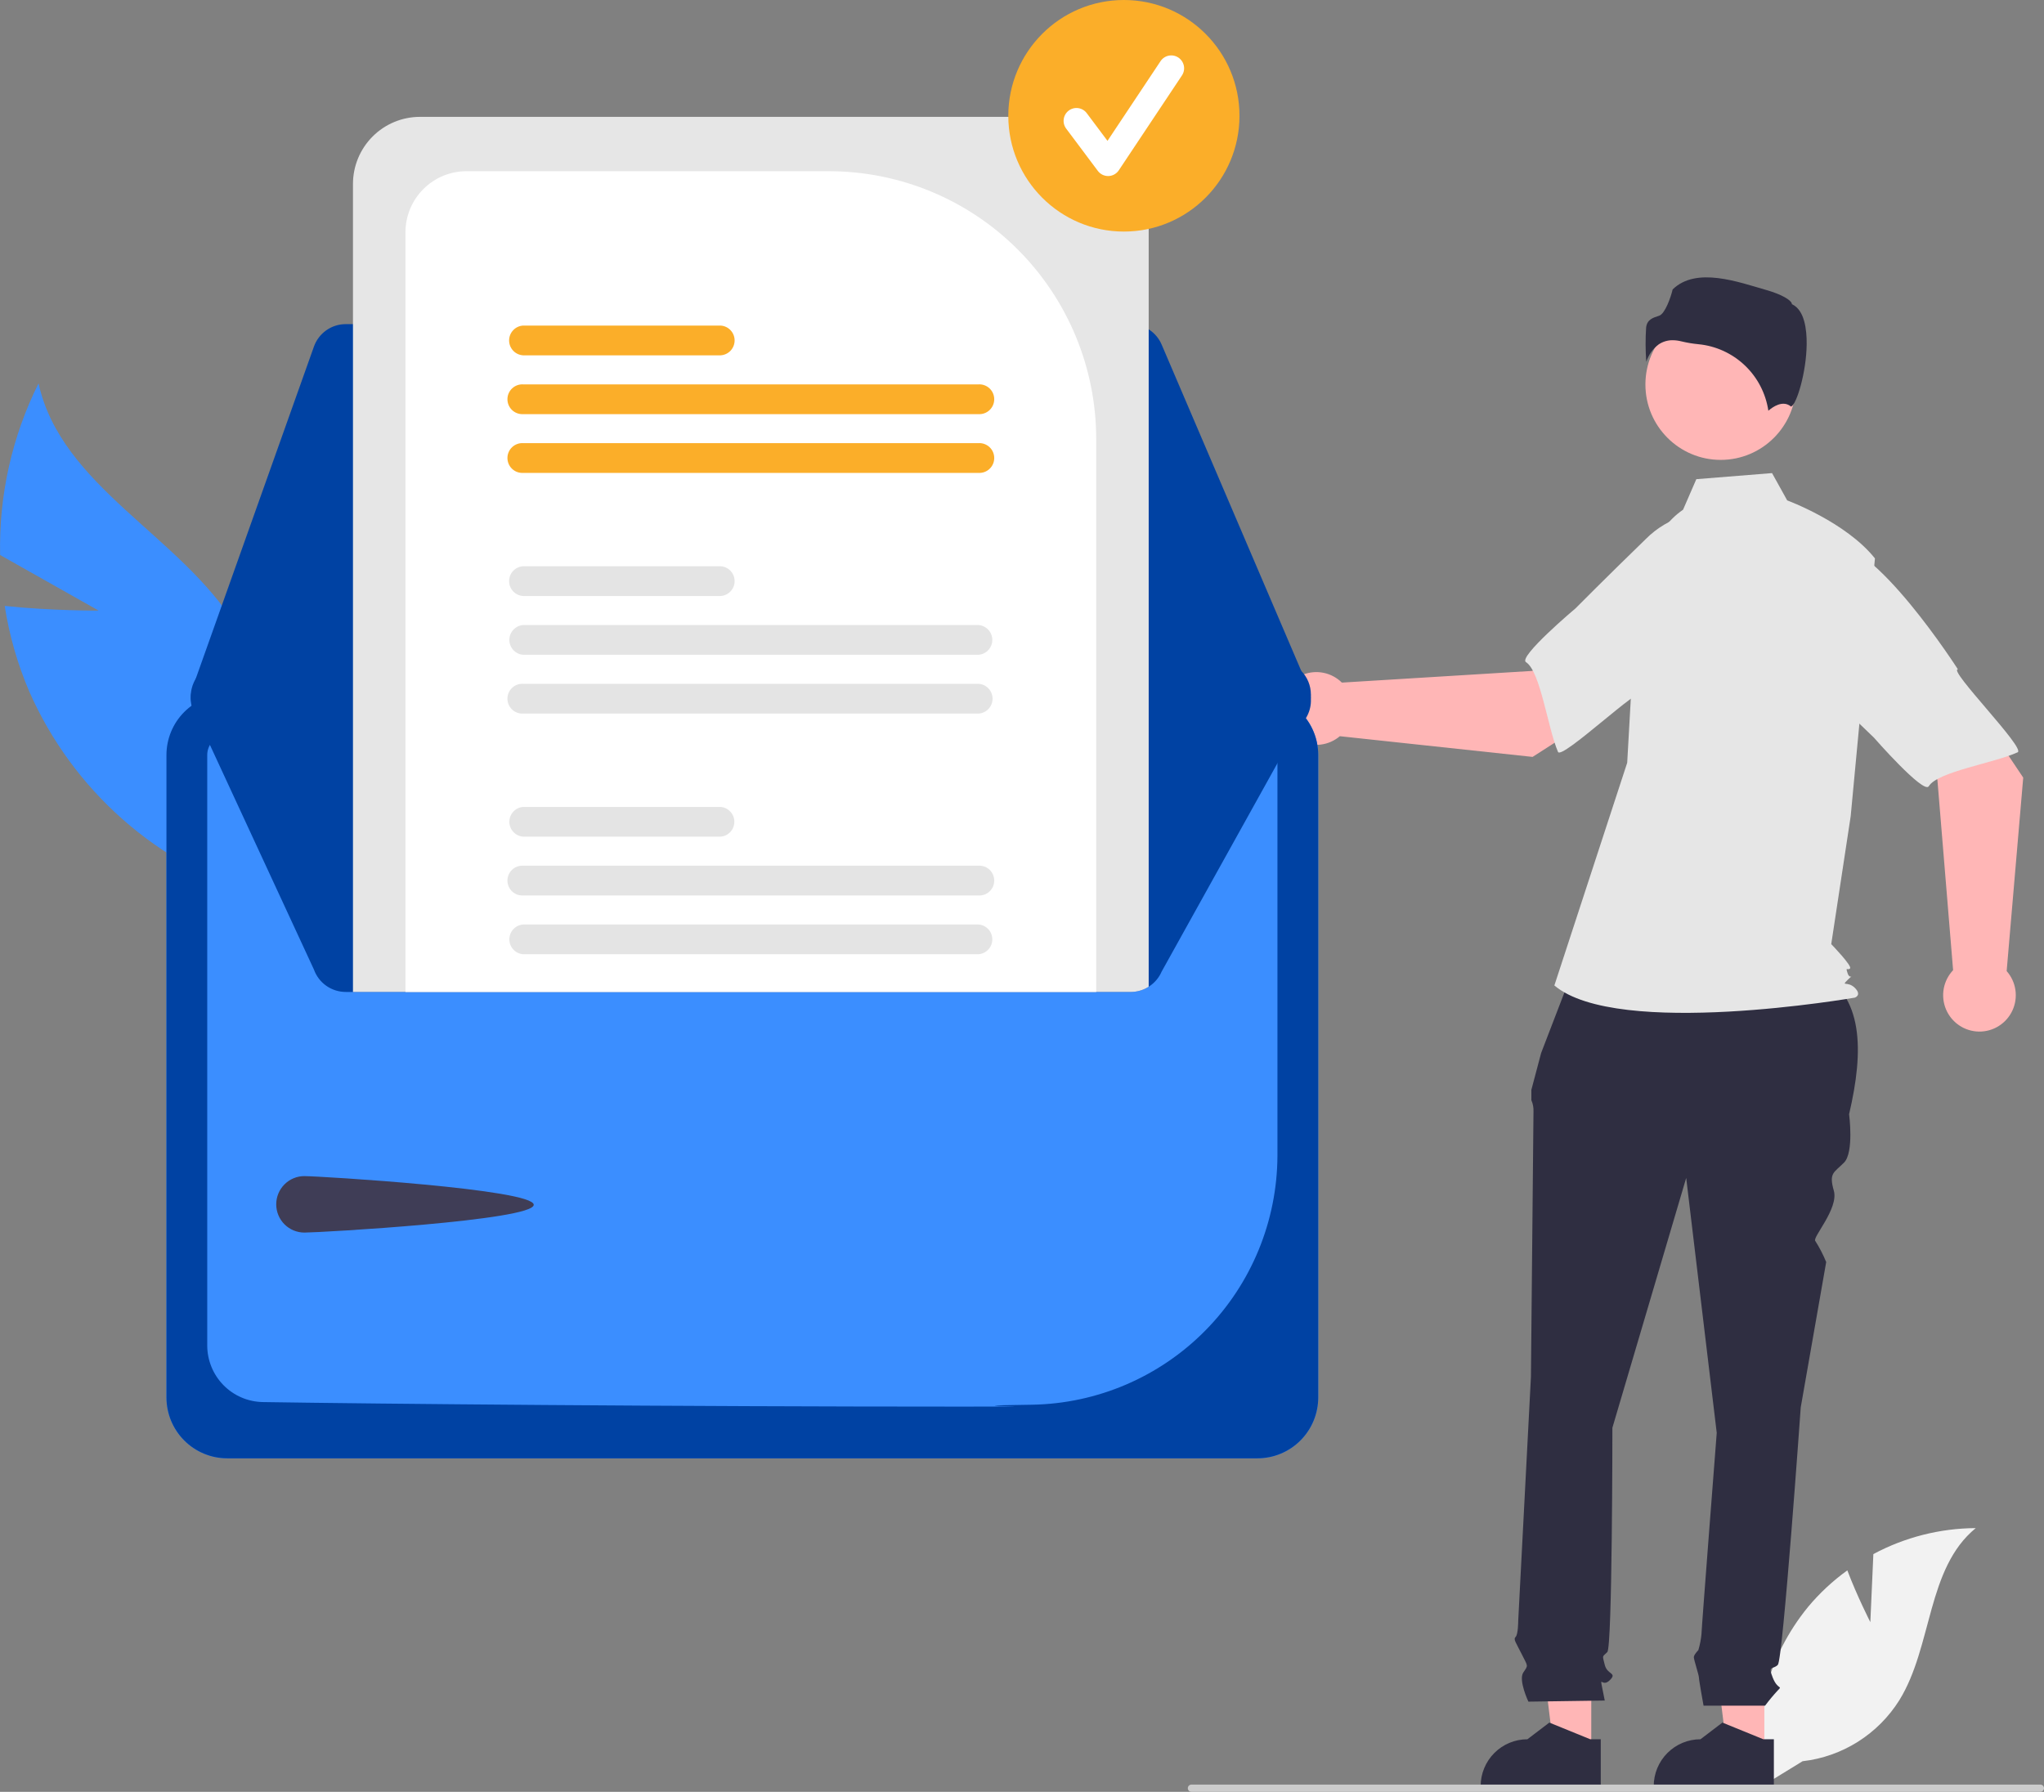 <svg width="219" height="192" viewBox="0 0 219 192" fill="none" xmlns="http://www.w3.org/2000/svg">
<rect x="0" y="0" width="219" height="192" fill="#808080" stroke="none"/>
<g clip-path="url(#clip0_2_17306)">
<path d="M10.569 65.428L0.013 59.47C-0.129 53.096 1.284 46.783 4.13 41.08C6.563 52.149 19.377 57.415 25.288 67.08C27.109 70.109 28.226 73.509 28.556 77.029C28.887 80.548 28.423 84.097 27.198 87.413L27.893 95.995C22.435 94.358 17.397 91.554 13.125 87.778C8.853 84.002 5.449 79.344 3.147 74.123C1.885 71.182 0.998 68.092 0.506 64.928C5.426 65.453 10.569 65.428 10.569 65.428Z" fill="#3B8EFF"/>
<path d="M200.394 173.818L200.718 166.525C204.094 164.717 207.859 163.763 211.686 163.743C206.418 168.058 207.077 176.373 203.506 182.175C202.378 183.976 200.86 185.499 199.065 186.633C197.269 187.766 195.242 188.48 193.134 188.722L188.726 191.426C188.121 188.048 188.255 184.579 189.117 181.258C189.979 177.937 191.55 174.842 193.721 172.188C194.954 170.71 196.367 169.395 197.928 168.271C198.984 171.06 200.394 173.818 200.394 173.818Z" fill="#F2F2F2"/>
<path d="M189.036 187.676H185.044L183.145 172.254H189.036V187.676Z" fill="#FFB6B6"/>
<path d="M190.058 191.549H177.185V191.386C177.185 190.056 177.712 188.779 178.652 187.838C179.591 186.897 180.865 186.368 182.194 186.368L184.543 184.581L188.93 186.368H190.058V191.549Z" fill="#2F2E41"/>
<path d="M170.493 187.676H166.501L164.604 172.251H170.495L170.493 187.676Z" fill="#FFB6B6"/>
<path d="M171.511 191.549H158.641V191.386C158.641 190.056 159.169 188.779 160.108 187.838C161.047 186.897 162.322 186.368 163.65 186.368L166 184.581L170.385 186.368H171.509L171.511 191.549Z" fill="#2F2E41"/>
<path d="M168.765 103.357L194.727 104.008C199.657 106.691 199.733 112.497 198.117 119.39C198.117 119.39 198.662 123.487 197.572 124.58C196.481 125.673 195.935 125.673 196.481 127.585C197.026 129.497 194.144 132.621 194.495 132.971C194.951 133.689 195.342 134.446 195.663 135.234L192.936 150.805C192.936 150.805 191.027 177.85 190.481 178.396C189.936 178.942 189.391 178.396 189.936 179.762C190.481 181.128 191.027 180.581 190.481 181.128C189.998 181.649 189.543 182.197 189.118 182.767H182.524C182.524 182.767 182.028 180.035 182.028 179.762C182.028 179.489 181.482 177.85 181.482 177.576C181.482 177.303 181.965 176.82 181.965 176.82C182.131 176.264 182.243 175.694 182.3 175.117C182.3 174.571 183.936 153.536 183.936 153.536L180.664 126.218L172.756 152.99C172.756 152.99 172.756 176.483 172.21 177.029C171.665 177.575 171.665 177.302 171.938 178.395C172.21 179.488 173.301 179.215 172.483 180.034C171.665 180.854 171.392 179.488 171.665 180.854L171.938 182.219L163.757 182.337C163.757 182.337 162.666 180.034 163.211 179.215C163.757 178.397 163.724 178.619 163.059 177.282C162.393 175.945 162.12 175.667 162.393 175.394C162.666 175.121 162.666 173.668 162.666 173.668L164.029 147.527C164.029 147.527 164.302 119.936 164.302 119.117C164.323 118.695 164.245 118.274 164.075 117.888V116.78L165.12 112.839L168.765 103.357Z" fill="#2F2E41"/>
<path d="M184.361 49.279C188.816 49.279 192.428 45.661 192.428 41.198C192.428 36.735 188.816 33.117 184.361 33.117C179.906 33.117 176.294 36.735 176.294 41.198C176.294 45.661 179.906 49.279 184.361 49.279Z" fill="#FFB6B6"/>
<path d="M180.328 54.617C178.645 55.773 177.444 57.508 176.954 59.492C175.849 63.075 175.184 66.779 174.974 70.522L174.343 81.73L166.54 105.595C173.306 111.33 198.736 106.899 198.736 106.899C198.736 106.899 199.518 106.638 198.736 105.856C197.955 105.075 197.196 105.767 197.976 104.985C198.756 104.204 198.219 105.075 197.959 104.293C197.698 103.511 197.959 104.032 198.219 103.772C198.479 103.511 196.205 101.166 196.205 101.166L198.287 87.465L200.888 59.835C197.766 55.925 191.485 53.62 191.485 53.62L189.862 50.694L181.749 51.345L180.328 54.617Z" fill="#E6E6E6"/>
<path d="M179.222 36.456C179.533 36.459 179.843 36.5 180.145 36.578C180.74 36.721 181.345 36.823 181.955 36.882C183.823 37.058 185.577 37.856 186.939 39.148C188.301 40.44 189.191 42.152 189.468 44.011C189.937 43.601 191.003 42.848 191.878 43.548C191.891 43.559 191.898 43.565 191.93 43.548C192.51 43.273 193.541 39.876 193.572 36.886C193.589 35.299 193.339 33.272 192.062 32.631L191.994 32.597L191.977 32.524C191.893 32.167 190.934 31.557 189.272 31.083C186.251 30.221 181.748 28.542 179.212 31.013C179.02 31.846 178.396 33.629 177.766 33.831C177.068 34.054 176.464 34.251 176.37 35.106C176.29 36.327 176.296 37.552 176.387 38.773C176.624 38.026 177.089 37.372 177.715 36.904C178.16 36.605 178.686 36.448 179.222 36.456Z" fill="#2F2E41"/>
<path d="M164.207 81.105L177.381 72.651L170.745 63.814L164.191 71.889L143.772 73.143C143.235 72.611 142.555 72.247 141.815 72.096C141.075 71.944 140.307 72.012 139.605 72.29C138.903 72.568 138.296 73.045 137.86 73.662C137.423 74.28 137.176 75.011 137.147 75.767C137.118 76.523 137.31 77.271 137.698 77.92C138.087 78.569 138.655 79.09 139.334 79.421C140.013 79.752 140.774 79.878 141.523 79.783C142.273 79.688 142.978 79.377 143.554 78.887L164.207 81.105Z" fill="#FFB6B6"/>
<path d="M189.615 60.852C190.379 65.488 175.938 74.342 175.938 74.342C175.938 73.253 167.318 81.469 166.928 80.567C165.823 78.001 165.046 71.926 163.5 70.954C162.616 70.397 168.822 65.173 168.822 65.173C168.822 65.173 172.07 61.895 176.334 57.76C177.517 56.568 178.982 55.696 180.593 55.224C182.203 54.753 183.906 54.697 185.544 55.062C185.544 55.062 188.849 56.218 189.615 60.852Z" fill="#E6E6E6"/>
<path d="M216.774 83.324L208.058 70.306L199.378 77.14L207.577 83.532L209.261 103.957C208.741 104.507 208.393 105.195 208.257 105.939C208.122 106.684 208.206 107.451 208.498 108.149C208.791 108.846 209.279 109.443 209.905 109.867C210.53 110.291 211.265 110.524 212.02 110.537C212.776 110.549 213.518 110.342 214.157 109.939C214.797 109.536 215.305 108.956 215.621 108.269C215.937 107.582 216.046 106.817 215.936 106.069C215.825 105.32 215.5 104.62 214.999 104.054L216.774 83.324Z" fill="#FFB6B6"/>
<path d="M196.022 58.308C200.637 57.444 209.775 71.72 209.775 71.72C208.69 71.744 217.071 80.202 216.178 80.611C213.642 81.773 207.595 82.681 206.656 84.248C206.12 85.145 200.774 79.037 200.774 79.037C200.774 79.037 197.434 75.853 193.217 71.671C192.003 70.511 191.101 69.062 190.597 67.459C190.092 65.856 190 64.152 190.33 62.504C190.33 62.504 191.411 59.172 196.022 58.308Z" fill="#E6E6E6"/>
<path d="M219.001 191.613C219.001 191.664 218.991 191.714 218.972 191.761C218.952 191.808 218.924 191.851 218.888 191.887C218.852 191.923 218.81 191.951 218.763 191.971C218.716 191.99 218.666 192 218.615 192H127.653C127.55 192 127.452 191.959 127.38 191.887C127.307 191.814 127.266 191.716 127.266 191.613C127.266 191.51 127.307 191.412 127.38 191.339C127.452 191.267 127.55 191.226 127.653 191.226H218.614C218.665 191.226 218.715 191.236 218.762 191.255C218.809 191.274 218.851 191.303 218.887 191.339C218.923 191.375 218.952 191.417 218.971 191.464C218.99 191.511 219 191.562 219 191.613L219.001 191.613Z" fill="#CCCCCC"/>
<path d="M134.734 74.38H24.339C22.614 74.382 20.961 75.069 19.741 76.29C18.522 77.512 17.836 79.169 17.834 80.896V149.748C17.836 151.475 18.522 153.132 19.741 154.353C20.961 155.575 22.614 156.262 24.339 156.264H134.734C136.458 156.262 138.112 155.575 139.331 154.353C140.551 153.132 141.237 151.475 141.239 149.748V80.896C141.237 79.169 140.551 77.513 139.332 76.291C138.112 75.069 136.459 74.382 134.734 74.38Z" fill="#3B8EFF"/>
<path d="M134.734 74.38H24.339C22.614 74.382 20.961 75.069 19.741 76.29C18.522 77.512 17.836 79.169 17.834 80.896V149.748C17.836 151.475 18.522 153.132 19.741 154.353C20.961 155.575 22.614 156.262 24.339 156.264H134.734C136.458 156.262 138.112 155.575 139.331 154.353C140.551 153.132 141.237 151.475 141.239 149.748V80.896C141.237 79.169 140.551 77.513 139.332 76.291C138.112 75.069 136.459 74.382 134.734 74.38ZM136.869 123.836C136.843 130.846 134.075 137.565 129.159 142.554C124.244 147.543 117.573 150.403 110.576 150.521C99.375 150.667 116.774 150.724 103.264 150.724C72.371 150.724 40.158 150.428 28.139 150.236C26.558 150.203 25.052 149.553 23.943 148.423C22.834 147.294 22.21 145.774 22.204 144.19V80.897C22.204 80.33 22.429 79.786 22.829 79.384C23.229 78.982 23.772 78.756 24.338 78.754H134.729C135.296 78.754 135.839 78.98 136.24 79.38C136.641 79.781 136.867 80.324 136.869 80.891V123.836Z" fill="#0042A3"/>
<path d="M121.145 34.732H37.035C36.291 34.733 35.565 34.964 34.957 35.394C34.349 35.824 33.888 36.431 33.637 37.133L20.647 73.641C20.453 74.186 20.393 74.769 20.471 75.342C20.549 75.916 20.764 76.462 21.096 76.935C21.428 77.408 21.869 77.794 22.382 78.061C22.894 78.327 23.463 78.467 24.041 78.468L136.845 78.669H136.85C137.447 78.669 138.034 78.52 138.56 78.237C139.086 77.953 139.533 77.543 139.861 77.044C140.19 76.545 140.39 75.972 140.443 75.376C140.496 74.781 140.401 74.181 140.166 73.632L139.969 73.716L140.166 73.632L124.461 36.922C124.183 36.272 123.721 35.718 123.131 35.328C122.542 34.939 121.851 34.731 121.145 34.732Z" fill="#0042A3"/>
<path d="M140.46 74.424C140.46 74.914 140.361 75.398 140.168 75.848L124.464 104.105C124.184 104.754 123.721 105.306 123.132 105.695C122.542 106.083 121.853 106.29 121.147 106.291H37.037C36.293 106.29 35.567 106.059 34.958 105.63C34.349 105.201 33.888 104.594 33.636 103.892L20.648 75.838C20.489 75.391 20.419 74.917 20.443 74.443C20.467 73.969 20.584 73.504 20.787 73.075C20.99 72.646 21.276 72.262 21.627 71.943C21.979 71.625 22.389 71.379 22.836 71.22C23.222 71.08 23.629 71.009 24.04 71.009L37.819 70.983L43.441 70.973L117.448 70.843L123.075 70.832L136.845 70.806C137.802 70.806 138.719 71.187 139.396 71.865C140.073 72.543 140.453 73.462 140.453 74.421L140.46 74.424Z" fill="#0042A3"/>
<path d="M32.615 126.025C34.283 126.025 57.187 127.427 57.187 129.098C57.187 130.769 34.28 132.075 32.615 132.075C31.814 132.075 31.046 131.756 30.479 131.189C29.913 130.621 29.595 129.852 29.595 129.049C29.595 128.247 29.913 127.477 30.479 126.91C31.046 126.342 31.814 126.023 32.615 126.023V126.025Z" fill="#3F3D56"/>
<path d="M115.907 12.522H44.987C43.087 12.525 41.265 13.282 39.921 14.628C38.577 15.975 37.821 17.8 37.818 19.704V106.292H121.144C121.828 106.294 122.498 106.099 123.074 105.73V19.704C123.072 17.8 122.316 15.975 120.972 14.629C119.629 13.283 117.807 12.525 115.907 12.522Z" fill="#E6E6E6"/>
<path d="M88.839 18.345H49.972C48.242 18.347 46.582 19.036 45.358 20.262C44.134 21.487 43.445 23.149 43.443 24.883V106.292H117.45V47.006C117.441 39.407 114.424 32.122 109.06 26.749C103.696 21.376 96.424 18.354 88.839 18.345Z" fill="white"/>
<path d="M104.841 99.063H56.051C55.65 99.092 55.274 99.273 55 99.568C54.725 99.864 54.573 100.252 54.573 100.656C54.573 101.059 54.725 101.448 55 101.743C55.274 102.039 55.65 102.219 56.051 102.249H104.841C105.242 102.219 105.618 102.039 105.892 101.743C106.167 101.448 106.319 101.059 106.319 100.656C106.319 100.252 106.167 99.864 105.892 99.568C105.618 99.273 105.242 99.092 104.841 99.063Z" fill="#E4E4E4"/>
<path d="M104.841 92.762H56.051C55.835 92.75 55.618 92.782 55.414 92.857C55.211 92.931 55.024 93.047 54.867 93.196C54.709 93.346 54.584 93.525 54.498 93.725C54.412 93.924 54.368 94.139 54.368 94.357C54.368 94.574 54.412 94.789 54.498 94.989C54.584 95.188 54.709 95.368 54.867 95.517C55.024 95.667 55.211 95.782 55.414 95.857C55.618 95.931 55.835 95.963 56.051 95.951H104.841C105.058 95.963 105.275 95.931 105.479 95.857C105.682 95.782 105.869 95.667 106.026 95.517C106.184 95.368 106.309 95.188 106.395 94.989C106.481 94.789 106.525 94.574 106.525 94.357C106.525 94.139 106.481 93.924 106.395 93.725C106.309 93.525 106.184 93.346 106.026 93.196C105.869 93.047 105.682 92.931 105.479 92.857C105.275 92.782 105.058 92.75 104.841 92.762H104.841Z" fill="#E4E4E4"/>
<path d="M77.201 86.465H56.051C55.65 86.494 55.274 86.675 55 86.97C54.725 87.266 54.573 87.654 54.573 88.058C54.573 88.461 54.725 88.85 55 89.145C55.274 89.441 55.65 89.621 56.051 89.65H77.201C77.603 89.621 77.979 89.441 78.253 89.145C78.528 88.85 78.68 88.461 78.68 88.058C78.68 87.654 78.528 87.266 78.253 86.97C77.979 86.675 77.603 86.494 77.201 86.465Z" fill="#E4E4E4"/>
<path d="M104.841 73.272H56.051C55.835 73.26 55.618 73.293 55.414 73.367C55.211 73.442 55.024 73.557 54.867 73.707C54.709 73.856 54.584 74.036 54.498 74.235C54.412 74.435 54.368 74.65 54.368 74.867C54.368 75.084 54.412 75.299 54.498 75.499C54.584 75.698 54.709 75.878 54.867 76.028C55.024 76.177 55.211 76.292 55.414 76.367C55.618 76.442 55.835 76.474 56.051 76.462H104.841C105.248 76.439 105.631 76.261 105.91 75.964C106.19 75.668 106.346 75.275 106.346 74.867C106.346 74.459 106.19 74.067 105.91 73.77C105.631 73.473 105.248 73.296 104.841 73.272H104.841Z" fill="#E4E4E4"/>
<path d="M104.841 66.976H56.051C55.65 67.005 55.274 67.186 55 67.481C54.725 67.777 54.573 68.165 54.573 68.569C54.573 68.972 54.725 69.361 55 69.656C55.274 69.952 55.65 70.132 56.051 70.162H104.841C105.242 70.132 105.618 69.952 105.892 69.656C106.167 69.361 106.319 68.972 106.319 68.569C106.319 68.165 106.167 67.777 105.892 67.481C105.618 67.186 105.242 67.005 104.841 66.976Z" fill="#E4E4E4"/>
<path d="M77.204 60.675H56.052C55.645 60.698 55.262 60.876 54.983 61.173C54.703 61.469 54.547 61.862 54.547 62.27C54.547 62.678 54.703 63.071 54.983 63.367C55.262 63.663 55.645 63.842 56.052 63.864H77.204C77.611 63.842 77.993 63.663 78.273 63.367C78.553 63.071 78.709 62.678 78.709 62.27C78.709 61.862 78.553 61.469 78.273 61.173C77.993 60.876 77.611 60.698 77.204 60.675Z" fill="#E4E4E4"/>
<path d="M104.841 47.483H56.051C55.835 47.471 55.618 47.503 55.414 47.578C55.211 47.652 55.024 47.768 54.867 47.917C54.709 48.066 54.584 48.246 54.498 48.446C54.412 48.645 54.368 48.86 54.368 49.078C54.368 49.295 54.412 49.51 54.498 49.709C54.584 49.909 54.709 50.089 54.867 50.238C55.024 50.388 55.211 50.503 55.414 50.578C55.618 50.652 55.835 50.684 56.051 50.672H104.841C105.058 50.684 105.275 50.652 105.479 50.578C105.682 50.503 105.869 50.388 106.026 50.238C106.184 50.089 106.309 49.909 106.395 49.709C106.481 49.51 106.525 49.295 106.525 49.078C106.525 48.86 106.481 48.645 106.395 48.446C106.309 48.246 106.184 48.066 106.026 47.917C105.869 47.768 105.682 47.652 105.479 47.578C105.275 47.503 105.058 47.471 104.841 47.483H104.841Z" fill="#FBAE29"/>
<path d="M104.841 41.187H56.051C55.835 41.174 55.618 41.207 55.414 41.281C55.211 41.356 55.024 41.471 54.867 41.621C54.709 41.77 54.584 41.95 54.498 42.149C54.412 42.349 54.368 42.564 54.368 42.781C54.368 42.998 54.412 43.213 54.498 43.413C54.584 43.612 54.709 43.792 54.867 43.942C55.024 44.091 55.211 44.206 55.414 44.281C55.618 44.356 55.835 44.388 56.051 44.376H104.841C105.058 44.388 105.275 44.356 105.479 44.281C105.682 44.206 105.869 44.091 106.026 43.942C106.184 43.792 106.309 43.612 106.395 43.413C106.481 43.213 106.525 42.998 106.525 42.781C106.525 42.564 106.481 42.349 106.395 42.149C106.309 41.95 106.184 41.77 106.026 41.621C105.869 41.471 105.682 41.356 105.479 41.281C105.275 41.207 105.058 41.174 104.841 41.187H104.841Z" fill="#FBAE29"/>
<path d="M77.204 34.886H56.052C55.645 34.909 55.262 35.087 54.983 35.383C54.703 35.68 54.547 36.072 54.547 36.48C54.547 36.888 54.703 37.281 54.983 37.578C55.262 37.874 55.645 38.052 56.052 38.075H77.204C77.611 38.052 77.993 37.874 78.273 37.578C78.553 37.281 78.709 36.888 78.709 36.48C78.709 36.072 78.553 35.68 78.273 35.383C77.993 35.087 77.611 34.909 77.204 34.886Z" fill="#FBAE29"/>
<path d="M120.417 24.813C127.257 24.813 132.802 19.258 132.802 12.406C132.802 5.555 127.257 0 120.417 0C113.577 0 108.032 5.555 108.032 12.406C108.032 19.258 113.577 24.813 120.417 24.813Z" fill="#FBAE29"/>
<path d="M118.727 18.863C118.513 18.863 118.302 18.814 118.111 18.718C117.92 18.622 117.753 18.483 117.625 18.311L114.246 13.798C114.134 13.654 114.052 13.488 114.004 13.311C113.957 13.134 113.945 12.95 113.97 12.769C113.994 12.587 114.054 12.412 114.147 12.255C114.239 12.097 114.362 11.959 114.508 11.849C114.655 11.739 114.821 11.66 114.998 11.615C115.176 11.57 115.36 11.561 115.541 11.588C115.721 11.616 115.895 11.679 116.051 11.774C116.207 11.869 116.343 11.994 116.45 12.143L118.66 15.094L124.337 6.564C124.437 6.411 124.566 6.279 124.716 6.177C124.867 6.074 125.036 6.002 125.215 5.966C125.393 5.929 125.577 5.928 125.756 5.963C125.934 5.998 126.104 6.068 126.256 6.169C126.407 6.271 126.537 6.401 126.638 6.553C126.739 6.705 126.809 6.875 126.844 7.054C126.879 7.233 126.878 7.418 126.841 7.596C126.804 7.775 126.732 7.945 126.63 8.095L119.872 18.249C119.75 18.433 119.585 18.584 119.392 18.691C119.199 18.798 118.984 18.857 118.763 18.863H118.727Z" fill="white"/>
</g>
<defs>
<clipPath id="clip0_2_17306">
<rect width="219" height="192" fill="white"/>
</clipPath>
</defs>
</svg>

